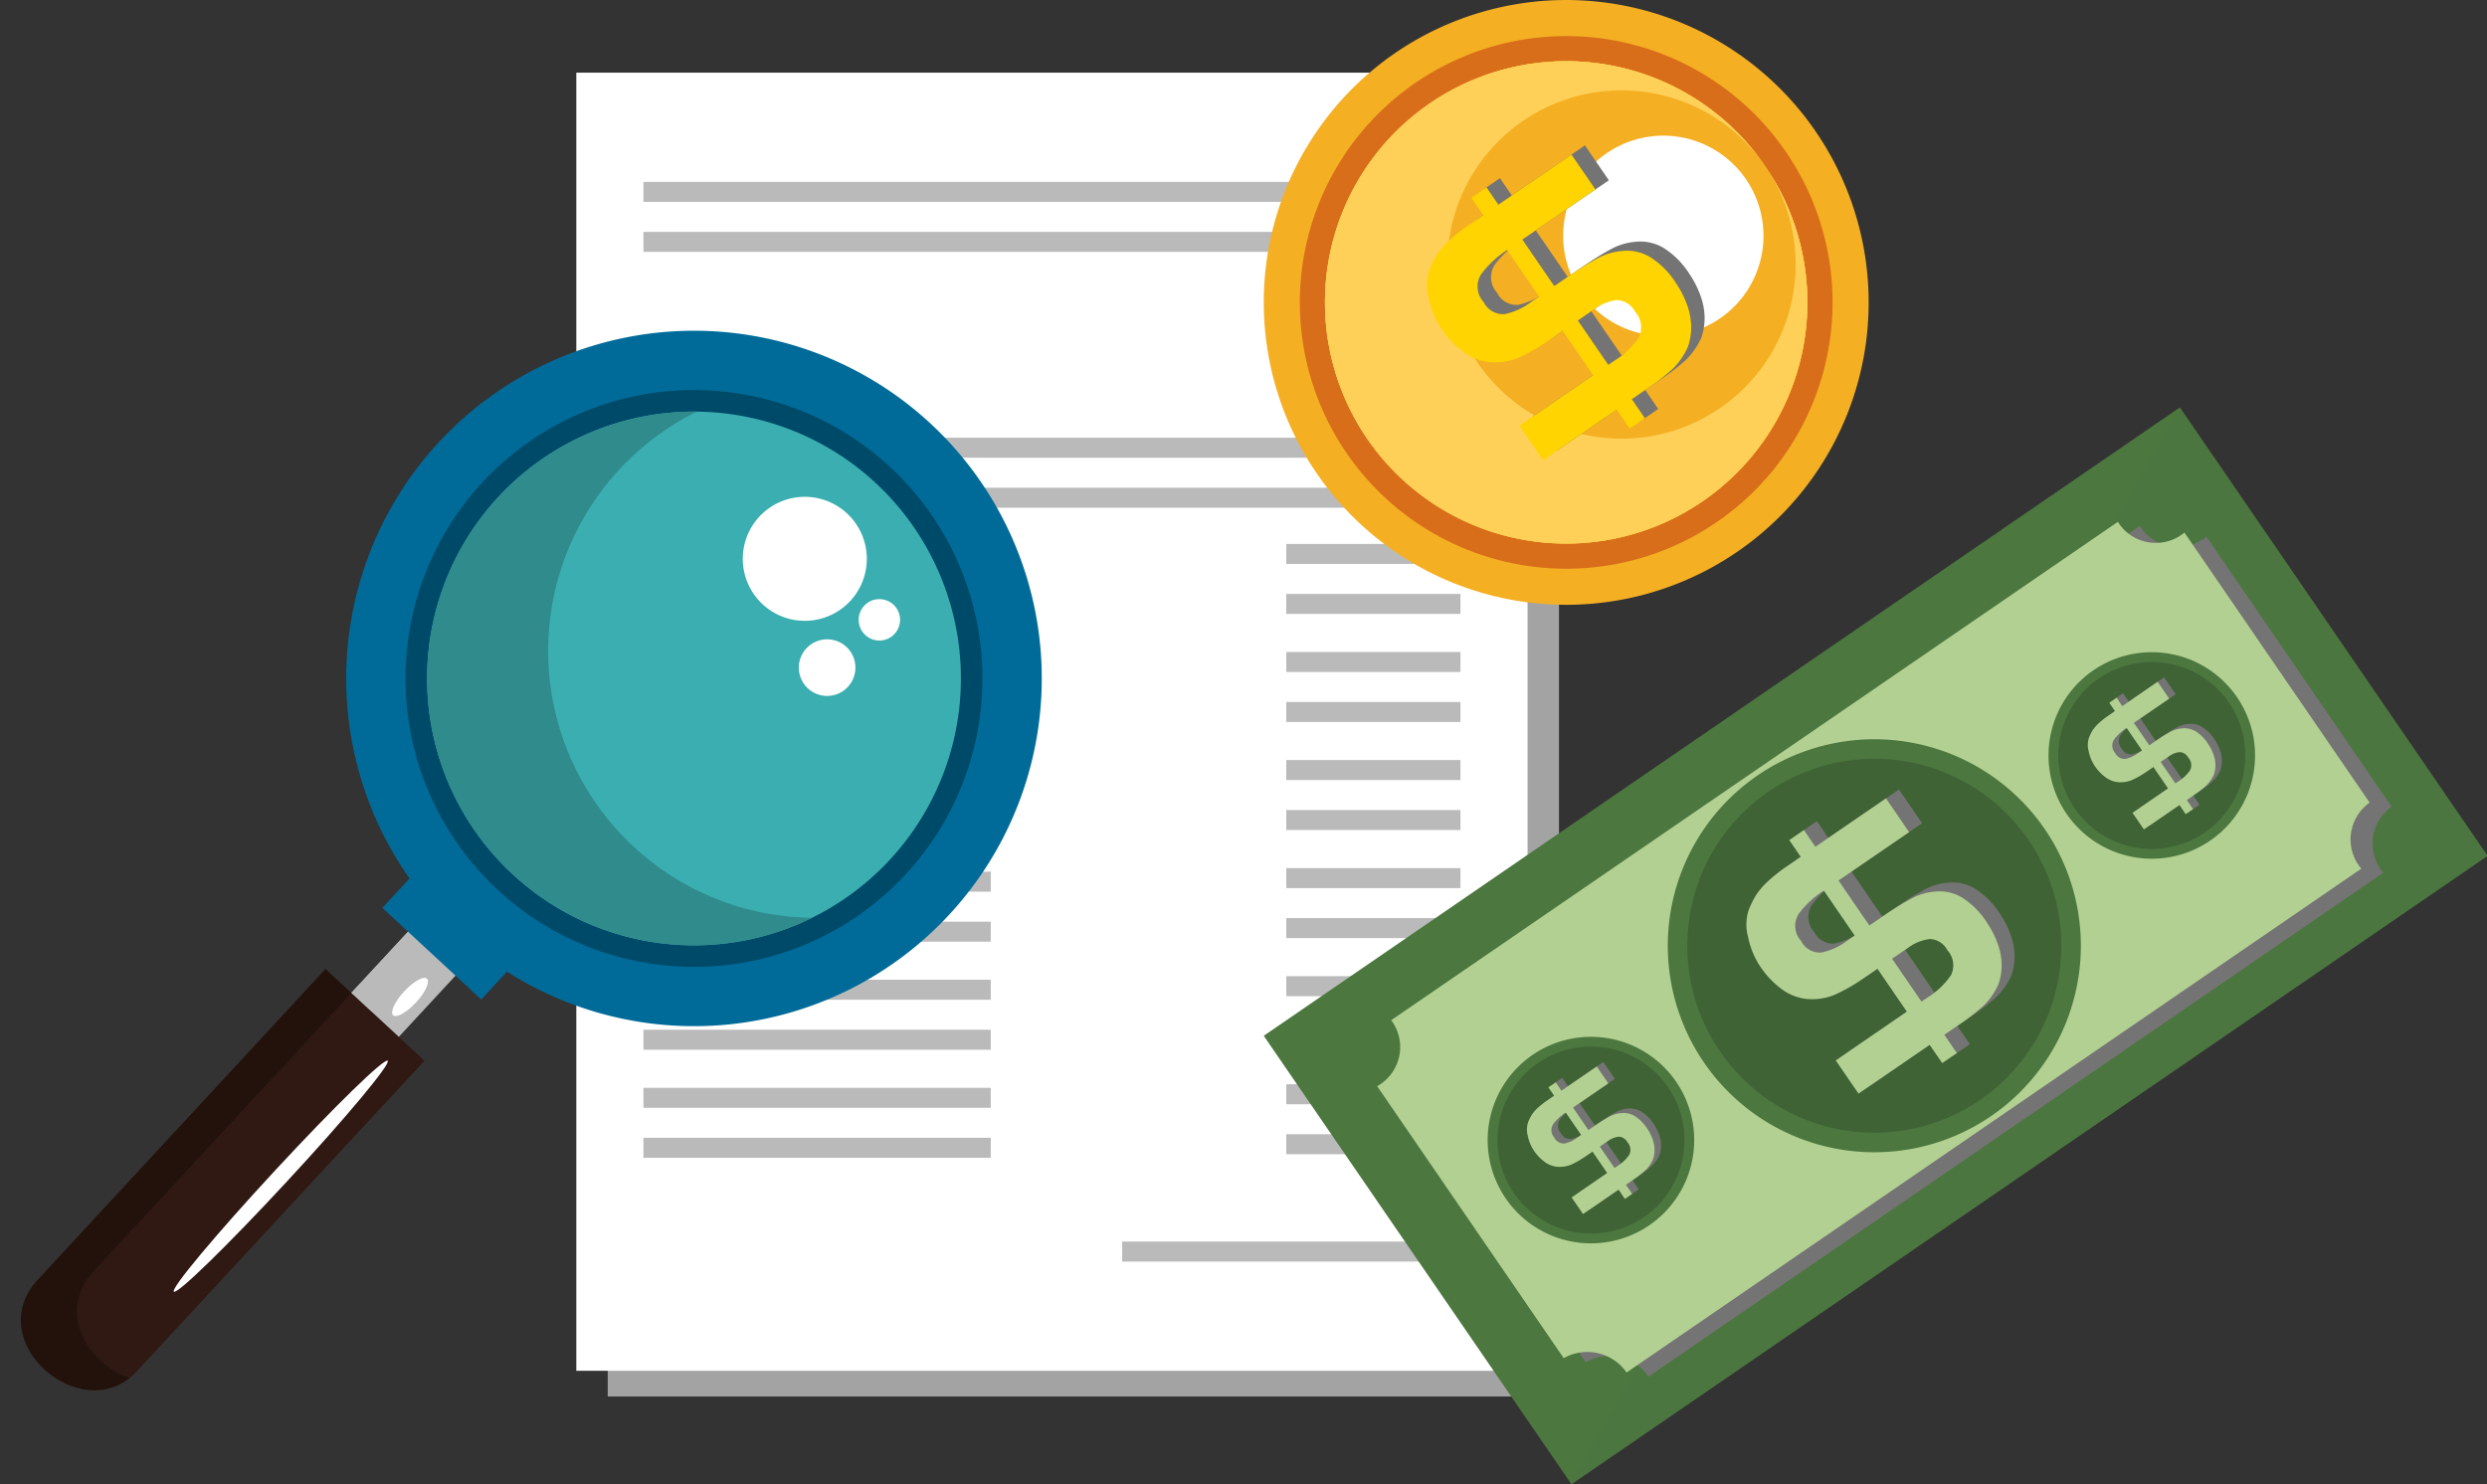 <svg xmlns="http://www.w3.org/2000/svg" width="187.856" height="112.118" viewBox="0 0 187.856 112.118">
  <rect x="0" y="0" width="187.856" height="112.118" fill="#333333" stroke="none"/>
  <g id="CourseApplication2" transform="translate(-27.122 -53.563)">
    <g id="组_5386" data-name="组 5386" transform="translate(70.654 59.053)">
      <g id="组_5362" data-name="组 5362" transform="translate(0 0)">
        <rect id="矩形_2540" data-name="矩形 2540" width="71.853" height="98.07" transform="translate(2.373 1.942)" fill="#a3a3a3" style="mix-blend-mode: multiply;isolation: isolate"/>
        <rect id="矩形_2541" data-name="矩形 2541" width="71.853" height="98.069" fill="#fff"/>
        <g id="组_5361" data-name="组 5361" transform="translate(5.069 8.251)">
          <rect id="矩形_2542" data-name="矩形 2542" width="61.715" height="1.51" fill="#bababa"/>
          <rect id="矩形_2543" data-name="矩形 2543" width="61.715" height="1.51" transform="translate(0 3.776)" fill="#bababa"/>
          <rect id="矩形_2544" data-name="矩形 2544" width="61.715" height="1.51" transform="translate(0 19.329)" fill="#bababa"/>
          <rect id="矩形_2545" data-name="矩形 2545" width="61.715" height="1.511" transform="translate(0 23.105)" fill="#bababa"/>
          <rect id="矩形_2546" data-name="矩形 2546" width="26.237" height="1.51" transform="translate(0 27.62)" fill="#bababa"/>
          <rect id="矩形_2547" data-name="矩形 2547" width="26.237" height="1.511" transform="translate(0 31.396)" fill="#bababa"/>
          <rect id="矩形_2548" data-name="矩形 2548" width="13.157" height="1.511" transform="translate(48.558 27.351)" fill="#bababa"/>
          <rect id="矩形_2549" data-name="矩形 2549" width="13.157" height="1.511" transform="translate(48.558 31.127)" fill="#bababa"/>
          <rect id="矩形_2550" data-name="矩形 2550" width="26.237" height="1.51" transform="translate(0 35.785)" fill="#bababa"/>
          <rect id="矩形_2551" data-name="矩形 2551" width="26.237" height="1.511" transform="translate(0 39.56)" fill="#bababa"/>
          <rect id="矩形_2552" data-name="矩形 2552" width="13.157" height="1.511" transform="translate(48.558 35.515)" fill="#bababa"/>
          <rect id="矩形_2553" data-name="矩形 2553" width="13.157" height="1.51" transform="translate(48.558 39.291)" fill="#bababa"/>
          <rect id="矩形_2554" data-name="矩形 2554" width="26.237" height="1.51" transform="translate(0 43.949)" fill="#bababa"/>
          <rect id="矩形_2555" data-name="矩形 2555" width="26.237" height="1.51" transform="translate(0 47.725)" fill="#bababa"/>
          <rect id="矩形_2556" data-name="矩形 2556" width="13.157" height="1.511" transform="translate(48.558 43.679)" fill="#bababa"/>
          <rect id="矩形_2557" data-name="矩形 2557" width="13.157" height="1.511" transform="translate(48.558 47.455)" fill="#bababa"/>
          <rect id="矩形_2558" data-name="矩形 2558" width="26.237" height="1.511" transform="translate(0 52.112)" fill="#bababa"/>
          <rect id="矩形_2559" data-name="矩形 2559" width="26.237" height="1.511" transform="translate(0 55.889)" fill="#bababa"/>
          <rect id="矩形_2560" data-name="矩形 2560" width="13.157" height="1.511" transform="translate(48.558 51.843)" fill="#bababa"/>
          <rect id="矩形_2561" data-name="矩形 2561" width="13.157" height="1.511" transform="translate(48.558 55.619)" fill="#bababa"/>
          <rect id="矩形_2562" data-name="矩形 2562" width="26.237" height="1.511" transform="translate(0 60.276)" fill="#bababa"/>
          <rect id="矩形_2563" data-name="矩形 2563" width="26.237" height="1.511" transform="translate(0 64.052)" fill="#bababa"/>
          <rect id="矩形_2564" data-name="矩形 2564" width="13.157" height="1.51" transform="translate(48.558 60.007)" fill="#bababa"/>
          <rect id="矩形_2565" data-name="矩形 2565" width="13.157" height="1.511" transform="translate(48.558 63.783)" fill="#bababa"/>
          <rect id="矩形_2566" data-name="矩形 2566" width="26.237" height="1.51" transform="translate(0 68.441)" fill="#bababa"/>
          <rect id="矩形_2567" data-name="矩形 2567" width="26.237" height="1.511" transform="translate(0 72.217)" fill="#bababa"/>
          <rect id="矩形_2568" data-name="矩形 2568" width="13.157" height="1.511" transform="translate(48.558 68.171)" fill="#bababa"/>
          <rect id="矩形_2569" data-name="矩形 2569" width="13.157" height="1.511" transform="translate(48.558 71.947)" fill="#bababa"/>
          <rect id="矩形_2570" data-name="矩形 2570" width="25.552" height="1.511" transform="translate(36.163 80.057)" fill="#bababa"/>
        </g>
      </g>
      <g id="组_5378" data-name="组 5378" transform="translate(51.925 25.318)">
        <rect id="矩形_2571" data-name="矩形 2571" width="83.879" height="41.067" transform="matrix(0.825, -0.566, 0.566, 0.825, 0, 47.444)" fill="#4c773f"/>
        <path id="路径_10748" data-name="路径 10748" d="M279.234,198.34l-45.943,81.31,69.172-47.444" transform="translate(-210.063 -198.34)" fill="#4c773f" opacity="0.4" style="mix-blend-mode: multiply;isolation: isolate"/>
        <path id="路径_10749" data-name="路径 10749" d="M278.76,244.361a3.406,3.406,0,0,1,.631-4.99l-13.991-20.4c-.06.046-.117.093-.181.138a3.382,3.382,0,0,1-4.848-.949l-54.886,37.646a3.379,3.379,0,0,1-.861,4.865c-.066.045-.133.082-.2.123l14.092,20.546a3.616,3.616,0,0,1,4.741,1.073l.007.009Z" transform="translate(-194.197 -209.235)" fill="#757474" style="mix-blend-mode: multiply;isolation: isolate"/>
        <path id="路径_10750" data-name="路径 10750" d="M275.076,243.675a3.406,3.406,0,0,1,.631-4.989l-13.99-20.4c-.061.046-.117.094-.181.138a3.382,3.382,0,0,1-4.849-.949L201.8,255.123a3.381,3.381,0,0,1-.861,4.864c-.066.045-.133.081-.2.123l14.092,20.547a3.615,3.615,0,0,1,4.741,1.072l.007.009Z" transform="translate(-192.172 -208.858)" fill="#b2d092"/>
        <g id="组_5367" data-name="组 5367" transform="translate(30.52 25.04)">
          <path id="路径_10751" data-name="路径 10751" d="M277.947,260.714a15.6,15.6,0,1,1-21.688-4.04A15.6,15.6,0,0,1,277.947,260.714Z" transform="translate(-249.482 -253.937)" fill="#4c773f"/>
          <path id="路径_10752" data-name="路径 10752" d="M278.529,263.347a14.125,14.125,0,1,1-19.637-3.659A14.125,14.125,0,0,1,278.529,263.347Z" transform="translate(-251.281 -255.736)" fill="#3f6335"/>
          <g id="组_5364" data-name="组 5364" transform="translate(6.924 3.798)" style="mix-blend-mode: multiply;isolation: isolate">
            <g id="组_5363" data-name="组 5363">
              <path id="路径_10753" data-name="路径 10753" d="M278.693,280.984l-5.372,3.685-1.72-2.508,5.371-3.685-2.222-3.24-.572.393-.513.352a13.45,13.45,0,0,1-2.174,1.232,4.506,4.506,0,0,1-2.086.306,3.807,3.807,0,0,1-1.916-.762,6.739,6.739,0,0,1-1.548-1.621,6.27,6.27,0,0,1-.965-2.294,3.576,3.576,0,0,1,.043-2.033,6.92,6.92,0,0,1,.585-1.18,6.131,6.131,0,0,1,.826-.956,12.1,12.1,0,0,1,1.575-1.239l.513-.352.435-.3-.868-1.264,1.106-.758.867,1.264,5.333-3.657,1.747,2.548-5.332,3.658,2.33,3.4.829-.569q.671-.461,1.238-.82t1.237-.717a4.571,4.571,0,0,1,1.688-.461,3.31,3.31,0,0,1,1.986.439,6.1,6.1,0,0,1,1.915,1.924,7.008,7.008,0,0,1,.76,1.468,4.927,4.927,0,0,1,.337,1.613,4.349,4.349,0,0,1-.24,1.557,5.306,5.306,0,0,1-1.088,1.588,15.272,15.272,0,0,1-1.735,1.364l-.573.393-.691.474.948,1.383-1.106.758Zm-6.255-7.849.593-.406-2.33-3.4A7.262,7.262,0,0,0,268.8,271.1a1.678,1.678,0,0,0,.183,2.024,1.6,1.6,0,0,0,1.523.887A4.823,4.823,0,0,0,272.438,273.135Zm3.419,1.343,2.221,3.239.455-.311a5.837,5.837,0,0,0,1.781-1.7,1.7,1.7,0,0,0-.287-1.879,1.536,1.536,0,0,0-1.343-.836,3.509,3.509,0,0,0-1.662.689l-.533.366-.356.244Z" transform="translate(-264.855 -262.369)" fill="#757474"/>
            </g>
          </g>
          <g id="组_5366" data-name="组 5366" transform="translate(5.94 4.473)">
            <g id="组_5365" data-name="组 5365">
              <path id="路径_10754" data-name="路径 10754" d="M276.508,282.483l-5.372,3.685-1.72-2.508,5.372-3.684-2.221-3.24-.573.393-.514.352a13.412,13.412,0,0,1-2.174,1.233,4.5,4.5,0,0,1-2.084.3,3.808,3.808,0,0,1-1.916-.762,6.756,6.756,0,0,1-1.547-1.621,6.26,6.26,0,0,1-.964-2.295,3.573,3.573,0,0,1,.043-2.033,6.944,6.944,0,0,1,.586-1.179,6,6,0,0,1,.825-.956,12.17,12.17,0,0,1,1.574-1.239l.514-.352.434-.3-.867-1.264,1.107-.758.867,1.264,5.332-3.657,1.748,2.548-5.332,3.657,2.329,3.4.83-.568q.671-.461,1.239-.82t1.235-.717a4.566,4.566,0,0,1,1.688-.461,3.307,3.307,0,0,1,1.986.439,6.1,6.1,0,0,1,1.915,1.924,7.033,7.033,0,0,1,.76,1.468,4.894,4.894,0,0,1,.337,1.613,4.362,4.362,0,0,1-.239,1.557,5.3,5.3,0,0,1-1.089,1.588,15.328,15.328,0,0,1-1.736,1.365l-.572.392-.691.475.948,1.382-1.106.758Zm-6.254-7.849.592-.406-2.329-3.4a7.278,7.278,0,0,0-1.907,1.772,1.678,1.678,0,0,0,.183,2.024,1.6,1.6,0,0,0,1.523.887A4.83,4.83,0,0,0,270.254,274.634Zm3.418,1.343,2.222,3.239.454-.311a5.843,5.843,0,0,0,1.781-1.7,1.7,1.7,0,0,0-.287-1.879,1.535,1.535,0,0,0-1.342-.836,3.5,3.5,0,0,0-1.662.689l-.533.366-.355.244Z" transform="translate(-262.67 -263.868)" fill="#b2d092"/>
            </g>
          </g>
        </g>
        <g id="组_5372" data-name="组 5372" transform="translate(16.915 47.521)">
          <path id="路径_10755" data-name="路径 10755" d="M233.506,307.243a7.8,7.8,0,1,1-10.845-2.021A7.8,7.8,0,0,1,233.506,307.243Z" transform="translate(-219.273 -303.853)" fill="#4c773f"/>
          <path id="路径_10756" data-name="路径 10756" d="M233.8,308.56a7.063,7.063,0,1,1-9.819-1.83A7.062,7.062,0,0,1,233.8,308.56Z" transform="translate(-220.173 -304.753)" fill="#3f6335"/>
          <g id="组_5369" data-name="组 5369" transform="translate(3.462 1.899)" style="mix-blend-mode: multiply;isolation: isolate">
            <g id="组_5368" data-name="组 5368">
              <path id="路径_10757" data-name="路径 10757" d="M233.881,317.378l-2.686,1.842-.86-1.254,2.686-1.842-1.111-1.62-.286.2-.256.176a6.718,6.718,0,0,1-1.088.617,2.259,2.259,0,0,1-1.043.153,1.91,1.91,0,0,1-.958-.381,3.38,3.38,0,0,1-.774-.811,3.143,3.143,0,0,1-.482-1.147,1.786,1.786,0,0,1,.022-1.017,3.478,3.478,0,0,1,.292-.59,2.964,2.964,0,0,1,.413-.477,6.042,6.042,0,0,1,.787-.62l.257-.176.218-.15-.433-.632.552-.379.434.631,2.666-1.828.874,1.274-2.666,1.829,1.165,1.7.414-.285q.337-.23.619-.41c.189-.119.395-.24.618-.359a2.289,2.289,0,0,1,.844-.23,1.66,1.66,0,0,1,.992.219,3.05,3.05,0,0,1,.958.962,3.5,3.5,0,0,1,.379.734,2.41,2.41,0,0,1,.169.807,2.184,2.184,0,0,1-.119.778,2.672,2.672,0,0,1-.544.794,7.673,7.673,0,0,1-.868.683l-.287.2-.345.237.474.691-.553.379Zm-3.127-3.925.3-.2-1.165-1.7a3.626,3.626,0,0,0-.953.886.838.838,0,0,0,.091,1.012.8.8,0,0,0,.762.443A2.428,2.428,0,0,0,230.753,313.453Zm1.709.672,1.111,1.619.227-.155a2.922,2.922,0,0,0,.891-.85.853.853,0,0,0-.143-.94.771.771,0,0,0-.672-.418,1.749,1.749,0,0,0-.831.345l-.268.183-.178.122Z" transform="translate(-226.961 -308.07)" fill="#757474"/>
            </g>
          </g>
          <g id="组_5371" data-name="组 5371" transform="translate(2.971 2.236)">
            <g id="组_5370" data-name="组 5370">
              <path id="路径_10758" data-name="路径 10758" d="M232.787,318.127,230.1,319.97l-.861-1.254,2.686-1.842-1.111-1.62-.286.2-.257.176a6.743,6.743,0,0,1-1.087.617,2.26,2.26,0,0,1-1.042.153,1.9,1.9,0,0,1-.959-.381,3.387,3.387,0,0,1-.774-.81,3.121,3.121,0,0,1-.481-1.147,1.784,1.784,0,0,1,.021-1.017,3.454,3.454,0,0,1,.293-.59,2.992,2.992,0,0,1,.413-.477,6.089,6.089,0,0,1,.787-.62l.257-.176.218-.149-.434-.632.554-.379.432.632,2.667-1.829.874,1.274-2.666,1.829,1.165,1.7.414-.284c.224-.153.431-.291.619-.41s.395-.241.618-.359a2.293,2.293,0,0,1,.844-.231,1.653,1.653,0,0,1,.993.22,3.058,3.058,0,0,1,.958.962,3.543,3.543,0,0,1,.379.734,2.443,2.443,0,0,1,.169.807,2.161,2.161,0,0,1-.12.778,2.641,2.641,0,0,1-.544.795,7.641,7.641,0,0,1-.867.683l-.286.2-.346.237.474.691-.553.379Zm-3.127-3.925.3-.2-1.165-1.7a3.619,3.619,0,0,0-.953.886.839.839,0,0,0,.091,1.012.8.8,0,0,0,.762.443A2.418,2.418,0,0,0,229.661,314.2Zm1.709.672,1.111,1.62.227-.155a2.932,2.932,0,0,0,.89-.851.851.851,0,0,0-.143-.94.769.769,0,0,0-.672-.418,1.757,1.757,0,0,0-.831.345l-.267.183-.177.122Z" transform="translate(-225.869 -308.819)" fill="#b2d092"/>
            </g>
          </g>
        </g>
        <g id="组_5377" data-name="组 5377" transform="translate(59.279 18.465)">
          <path id="路径_10759" data-name="路径 10759" d="M327.568,242.727a7.8,7.8,0,1,1-10.844-2.021A7.8,7.8,0,0,1,327.568,242.727Z" transform="translate(-313.336 -239.338)" fill="#4c773f"/>
          <path id="路径_10760" data-name="路径 10760" d="M327.859,244.044a7.062,7.062,0,1,1-9.819-1.829A7.063,7.063,0,0,1,327.859,244.044Z" transform="translate(-314.235 -240.238)" fill="#3f6335"/>
          <g id="组_5374" data-name="组 5374" transform="translate(3.462 1.899)" style="mix-blend-mode: multiply;isolation: isolate">
            <g id="组_5373" data-name="组 5373">
              <path id="路径_10761" data-name="路径 10761" d="M327.942,252.863l-2.686,1.842-.861-1.255,2.686-1.842-1.111-1.62-.286.2-.257.176a6.74,6.74,0,0,1-1.087.617,2.258,2.258,0,0,1-1.043.152,1.9,1.9,0,0,1-.959-.381,3.408,3.408,0,0,1-.773-.81,3.142,3.142,0,0,1-.482-1.147,1.791,1.791,0,0,1,.021-1.017,3.539,3.539,0,0,1,.292-.59,3.012,3.012,0,0,1,.413-.477,6.115,6.115,0,0,1,.787-.62l.257-.177.217-.149-.434-.631.554-.38.433.632,2.666-1.829.874,1.274-2.666,1.828,1.164,1.7.414-.285q.337-.23.62-.41c.189-.12.395-.24.618-.359a2.277,2.277,0,0,1,.844-.23,1.645,1.645,0,0,1,.992.22,3.043,3.043,0,0,1,.959.962,3.571,3.571,0,0,1,.379.734,2.449,2.449,0,0,1,.169.808,2.147,2.147,0,0,1-.12.778,2.651,2.651,0,0,1-.544.794,7.662,7.662,0,0,1-.867.683l-.287.2-.346.237.474.691-.553.38Zm-3.127-3.925.3-.2-1.165-1.7a3.637,3.637,0,0,0-.953.886.839.839,0,0,0,.091,1.012.8.8,0,0,0,.762.443A2.422,2.422,0,0,0,324.815,248.938Zm1.709.672,1.111,1.62.227-.156a2.925,2.925,0,0,0,.891-.85.852.852,0,0,0-.144-.94.767.767,0,0,0-.671-.418,1.764,1.764,0,0,0-.832.344l-.266.183-.178.121Z" transform="translate(-321.023 -243.555)" fill="#757474"/>
            </g>
          </g>
          <g id="组_5376" data-name="组 5376" transform="translate(2.97 2.237)">
            <g id="组_5375" data-name="组 5375">
              <path id="路径_10762" data-name="路径 10762" d="M326.85,253.612l-2.686,1.842-.86-1.254,2.686-1.842-1.111-1.62-.287.2-.257.177a6.739,6.739,0,0,1-1.087.616,2.257,2.257,0,0,1-1.042.153,1.9,1.9,0,0,1-.958-.381,3.378,3.378,0,0,1-.774-.81,3.129,3.129,0,0,1-.482-1.147,1.785,1.785,0,0,1,.021-1.016,3.537,3.537,0,0,1,.293-.59,2.969,2.969,0,0,1,.413-.477,5.982,5.982,0,0,1,.787-.62l.257-.176.217-.149-.433-.632.553-.379.433.632L325.2,244.3l.873,1.274-2.666,1.828,1.165,1.7.414-.285q.335-.23.619-.41c.19-.12.4-.24.618-.359a2.272,2.272,0,0,1,.844-.23,1.654,1.654,0,0,1,.993.22,3.042,3.042,0,0,1,.957.962,3.54,3.54,0,0,1,.38.734,2.432,2.432,0,0,1,.168.807,2.156,2.156,0,0,1-.118.778,2.681,2.681,0,0,1-.544.794,7.7,7.7,0,0,1-.868.683l-.287.2-.345.237.473.691-.553.38Zm-3.128-3.925.3-.2-1.164-1.7a3.636,3.636,0,0,0-.954.886.839.839,0,0,0,.092,1.012.8.8,0,0,0,.761.444A2.416,2.416,0,0,0,323.721,249.688Zm1.71.671,1.111,1.62.226-.155a2.913,2.913,0,0,0,.892-.851.852.852,0,0,0-.144-.94.768.768,0,0,0-.672-.418,1.752,1.752,0,0,0-.831.344l-.267.183-.179.122Z" transform="translate(-319.93 -244.304)" fill="#b2d092"/>
            </g>
          </g>
        </g>
      </g>
      <g id="组_5385" data-name="组 5385" transform="translate(51.925 -5.49)">
        <path id="路径_10763" data-name="路径 10763" d="M291.508,89.789a22.845,22.845,0,1,1-31.762-5.918A22.847,22.847,0,0,1,291.508,89.789Z" transform="translate(-249.821 -79.864)" fill="#f4af23"/>
        <g id="组_5384" data-name="组 5384" transform="translate(2.725 2.725)">
          <path id="路径_10764" data-name="路径 10764" d="M292.487,94.556a20.12,20.12,0,1,1-27.973-5.212A20.12,20.12,0,0,1,292.487,94.556Z" transform="translate(-255.773 -85.815)" fill="#d86e19"/>
          <path id="路径_10765" data-name="路径 10765" d="M293.17,97.883a18.219,18.219,0,1,1-25.329-4.719A18.22,18.22,0,0,1,293.17,97.883Z" transform="translate(-258.024 -88.066)" fill="#f4af23"/>
          <path id="路径_10766" data-name="路径 10766" d="M293.17,97.883a18.219,18.219,0,1,1-25.329-4.719A18.22,18.22,0,0,1,293.17,97.883Z" transform="translate(-258.024 -88.066)" fill="#f4af23"/>
          <path id="路径_10767" data-name="路径 10767" d="M289.762,116.173a13.156,13.156,0,1,1,3.408-18.29,18.219,18.219,0,1,0-4.719,25.329,18.219,18.219,0,0,0,4.719-25.329A13.156,13.156,0,0,1,289.762,116.173Z" transform="translate(-258.024 -88.066)" fill="#ffd058" style="mix-blend-mode: multiply;isolation: isolate"/>
          <path id="路径_10768" data-name="路径 10768" d="M289.212,119.124a15.277,15.277,0,1,1,3.5-21.877,18.217,18.217,0,1,0,.89,1.3A15.279,15.279,0,0,1,289.212,119.124Z" transform="translate(-258.024 -88.067)" fill="#ffd058" style="mix-blend-mode: multiply;isolation: isolate"/>
          <path id="路径_10769" data-name="路径 10769" d="M313.014,105.53a7.566,7.566,0,1,1-10.518-1.96A7.566,7.566,0,0,1,313.014,105.53Z" transform="translate(-279.317 -94.72)" fill="#fff" style="mix-blend-mode: soft-light;isolation: isolate"/>
          <path id="路径_10770" data-name="路径 10770" d="M313.429,111.675a3.046,3.046,0,1,1-4.235-.788A3.045,3.045,0,0,1,313.429,111.675Z" transform="translate(-284.013 -99.115)" fill="#fff" style="mix-blend-mode: soft-light;isolation: isolate"/>
          <g id="组_5383" data-name="组 5383" transform="translate(9.614 8.255)">
            <g id="组_5380" data-name="组 5380" transform="translate(1.018)" style="mix-blend-mode: multiply;isolation: isolate">
              <g id="组_5379" data-name="组 5379">
                <path id="路径_10771" data-name="路径 10771" d="M293.312,123.108l-5.56,3.813-1.78-2.6,5.56-3.813-2.3-3.352-.594.407-.531.364a13.827,13.827,0,0,1-2.251,1.276,4.659,4.659,0,0,1-2.157.316,3.938,3.938,0,0,1-1.984-.789,7.021,7.021,0,0,1-1.6-1.678,6.479,6.479,0,0,1-1-2.374,3.7,3.7,0,0,1,.044-2.1,7.205,7.205,0,0,1,.605-1.221,6.28,6.28,0,0,1,.855-.989,12.647,12.647,0,0,1,1.629-1.282l.532-.365.45-.308-.9-1.308,1.144-.785.9,1.308,5.519-3.785,1.808,2.637-5.519,3.785,2.412,3.516.859-.589q.695-.477,1.281-.849t1.28-.742a4.716,4.716,0,0,1,1.746-.477,3.427,3.427,0,0,1,2.055.454,6.311,6.311,0,0,1,1.982,1.992,7.281,7.281,0,0,1,.786,1.519,5.073,5.073,0,0,1,.349,1.67,4.5,4.5,0,0,1-.247,1.612,5.492,5.492,0,0,1-1.127,1.645,15.827,15.827,0,0,1-1.8,1.412l-.593.407-.715.491.981,1.432-1.144.785Zm-6.473-8.123.613-.421-2.412-3.516a7.54,7.54,0,0,0-1.973,1.835,1.736,1.736,0,0,0,.19,2.094,1.652,1.652,0,0,0,1.575.918A5.009,5.009,0,0,0,286.839,114.985Zm3.538,1.39,2.3,3.352.47-.322a6.042,6.042,0,0,0,1.843-1.76,1.761,1.761,0,0,0-.3-1.945,1.587,1.587,0,0,0-1.389-.865,3.619,3.619,0,0,0-1.72.713l-.552.378-.368.252Z" transform="translate(-278.99 -103.841)" fill="#757474"/>
              </g>
            </g>
            <g id="组_5382" data-name="组 5382" transform="translate(0 0.698)">
              <g id="组_5381" data-name="组 5381">
                <path id="路径_10772" data-name="路径 10772" d="M291.088,124.633l-5.56,3.814-1.78-2.6,5.56-3.813-2.3-3.352-.592.406-.532.365a13.785,13.785,0,0,1-2.251,1.276,4.655,4.655,0,0,1-2.158.316,3.932,3.932,0,0,1-1.983-.788,7.021,7.021,0,0,1-1.6-1.678,6.473,6.473,0,0,1-1-2.375,3.7,3.7,0,0,1,.044-2.1,7.257,7.257,0,0,1,.606-1.221,6.27,6.27,0,0,1,.854-.989,12.61,12.61,0,0,1,1.631-1.283l.531-.364.449-.308-.9-1.309,1.145-.785.9,1.308,5.519-3.785L289.48,108l-5.519,3.786,2.412,3.515.859-.589q.695-.476,1.281-.848t1.279-.742a4.721,4.721,0,0,1,1.747-.477,3.417,3.417,0,0,1,2.055.454,6.306,6.306,0,0,1,1.982,1.991,7.365,7.365,0,0,1,.787,1.52,5.112,5.112,0,0,1,.349,1.67,4.5,4.5,0,0,1-.247,1.612,5.517,5.517,0,0,1-1.127,1.645,15.851,15.851,0,0,1-1.8,1.411l-.592.407-.715.491.982,1.432-1.145.784Zm-6.473-8.123.613-.42-2.412-3.516a7.508,7.508,0,0,0-1.971,1.835,1.734,1.734,0,0,0,.188,2.095,1.652,1.652,0,0,0,1.576.918A4.994,4.994,0,0,0,284.615,116.51Zm3.538,1.39,2.3,3.353.47-.322a6.049,6.049,0,0,0,1.844-1.76,1.763,1.763,0,0,0-.3-1.946,1.592,1.592,0,0,0-1.39-.865,3.624,3.624,0,0,0-1.72.714l-.551.378-.368.253Z" transform="translate(-276.766 -105.366)" fill="#ffd400"/>
              </g>
            </g>
          </g>
        </g>
      </g>
    </g>
    <g id="组_5387" data-name="组 5387" transform="translate(66.833 69.9) rotate(25)">
      <rect id="矩形_2572" data-name="矩形 2572" width="11.099" height="4.888" transform="translate(12.855 58.754) rotate(-72.201)" fill="#bababa"/>
      <rect id="矩形_2573" data-name="矩形 2573" width="11.099" height="2.186" transform="translate(12.855 58.754) rotate(-72.196)" fill="#bababa" style="mix-blend-mode: multiply;isolation: isolate"/>
      <path id="路径_10773" data-name="路径 10773" d="M110.227,186.623a26.269,26.269,0,1,1-16.981-33.042A26.268,26.268,0,0,1,110.227,186.623Z" transform="translate(-58.939 -152.317)" fill="#006b99"/>
      <path id="路径_10774" data-name="路径 10774" d="M110.745,190.037A21.79,21.79,0,1,1,96.659,162.63,21.789,21.789,0,0,1,110.745,190.037Z" transform="translate(-63.722 -157.1)" fill="#004a69"/>
      <path id="路径_10775" data-name="路径 10775" d="M110.934,191.278A20.16,20.16,0,1,1,97.9,165.92,20.159,20.159,0,0,1,110.934,191.278Z" transform="translate(-65.462 -158.839)" fill="#3aaeb0"/>
      <path id="路径_10776" data-name="路径 10776" d="M92.983,200.487a20.161,20.161,0,0,1-9.565-31.807,20.16,20.16,0,1,0,24.049,30.974A20.087,20.087,0,0,1,92.983,200.487Z" transform="translate(-65.462 -160.765)" fill="#308b8d"/>
      <path id="路径_10777" data-name="路径 10777" d="M120.506,178.82a4.684,4.684,0,1,1-3.028-5.891A4.683,4.683,0,0,1,120.506,178.82Z" transform="translate(-86.004 -162.842)" fill="#fff"/>
      <path id="路径_10778" data-name="路径 10778" d="M135.45,184.914a1.564,1.564,0,1,1-1.012-1.967A1.565,1.565,0,0,1,135.45,184.914Z" transform="translate(-96.865 -168.092)" fill="#fff"/>
      <path id="路径_10779" data-name="路径 10779" d="M131.14,194.691a2.138,2.138,0,1,1-1.382-2.69A2.139,2.139,0,0,1,131.14,194.691Z" transform="translate(-94.06 -172.753)" fill="#fff"/>
      <rect id="矩形_2574" data-name="矩形 2574" width="4.785" height="10.182" transform="translate(12.265 51.934) rotate(-72.201)" fill="#006b99"/>
      <path id="路径_10780" data-name="路径 10780" d="M59.827,302.549c-1.961,6.107,7.873,8.783,9.694,3.112,2.4-7.465,9.773-30.441,9.773-30.441l-9.7-3.113Z" transform="translate(-59.265 -214.164)" fill="#2f1912"/>
      <path id="路径_10781" data-name="路径 10781" d="M63.374,300.16l8.746-27.242-2.521-.809-9.772,30.441c-1.875,5.841,7.035,8.538,9.408,3.8C65.943,306.736,62.078,304.2,63.374,300.16Z" transform="translate(-59.265 -214.164)" fill="#22120b"/>
      <path id="路径_10782" data-name="路径 10782" d="M93.808,268.72c-.318.99-.837,1.709-1.158,1.606s-.323-.989-.006-1.979.836-1.71,1.157-1.607S94.126,267.73,93.808,268.72Z" transform="translate(-76.218 -211.387)" fill="#fff"/>
      <path id="路径_10783" data-name="路径 10783" d="M84.289,292.466c-2.007,6.252-3.894,11.237-4.216,11.133s1.046-5.254,3.053-11.506,3.893-11.234,4.215-11.131S86.3,286.216,84.289,292.466Z" transform="translate(-69.826 -218.734)" fill="#fff"/>
    </g>
  </g>
</svg>
